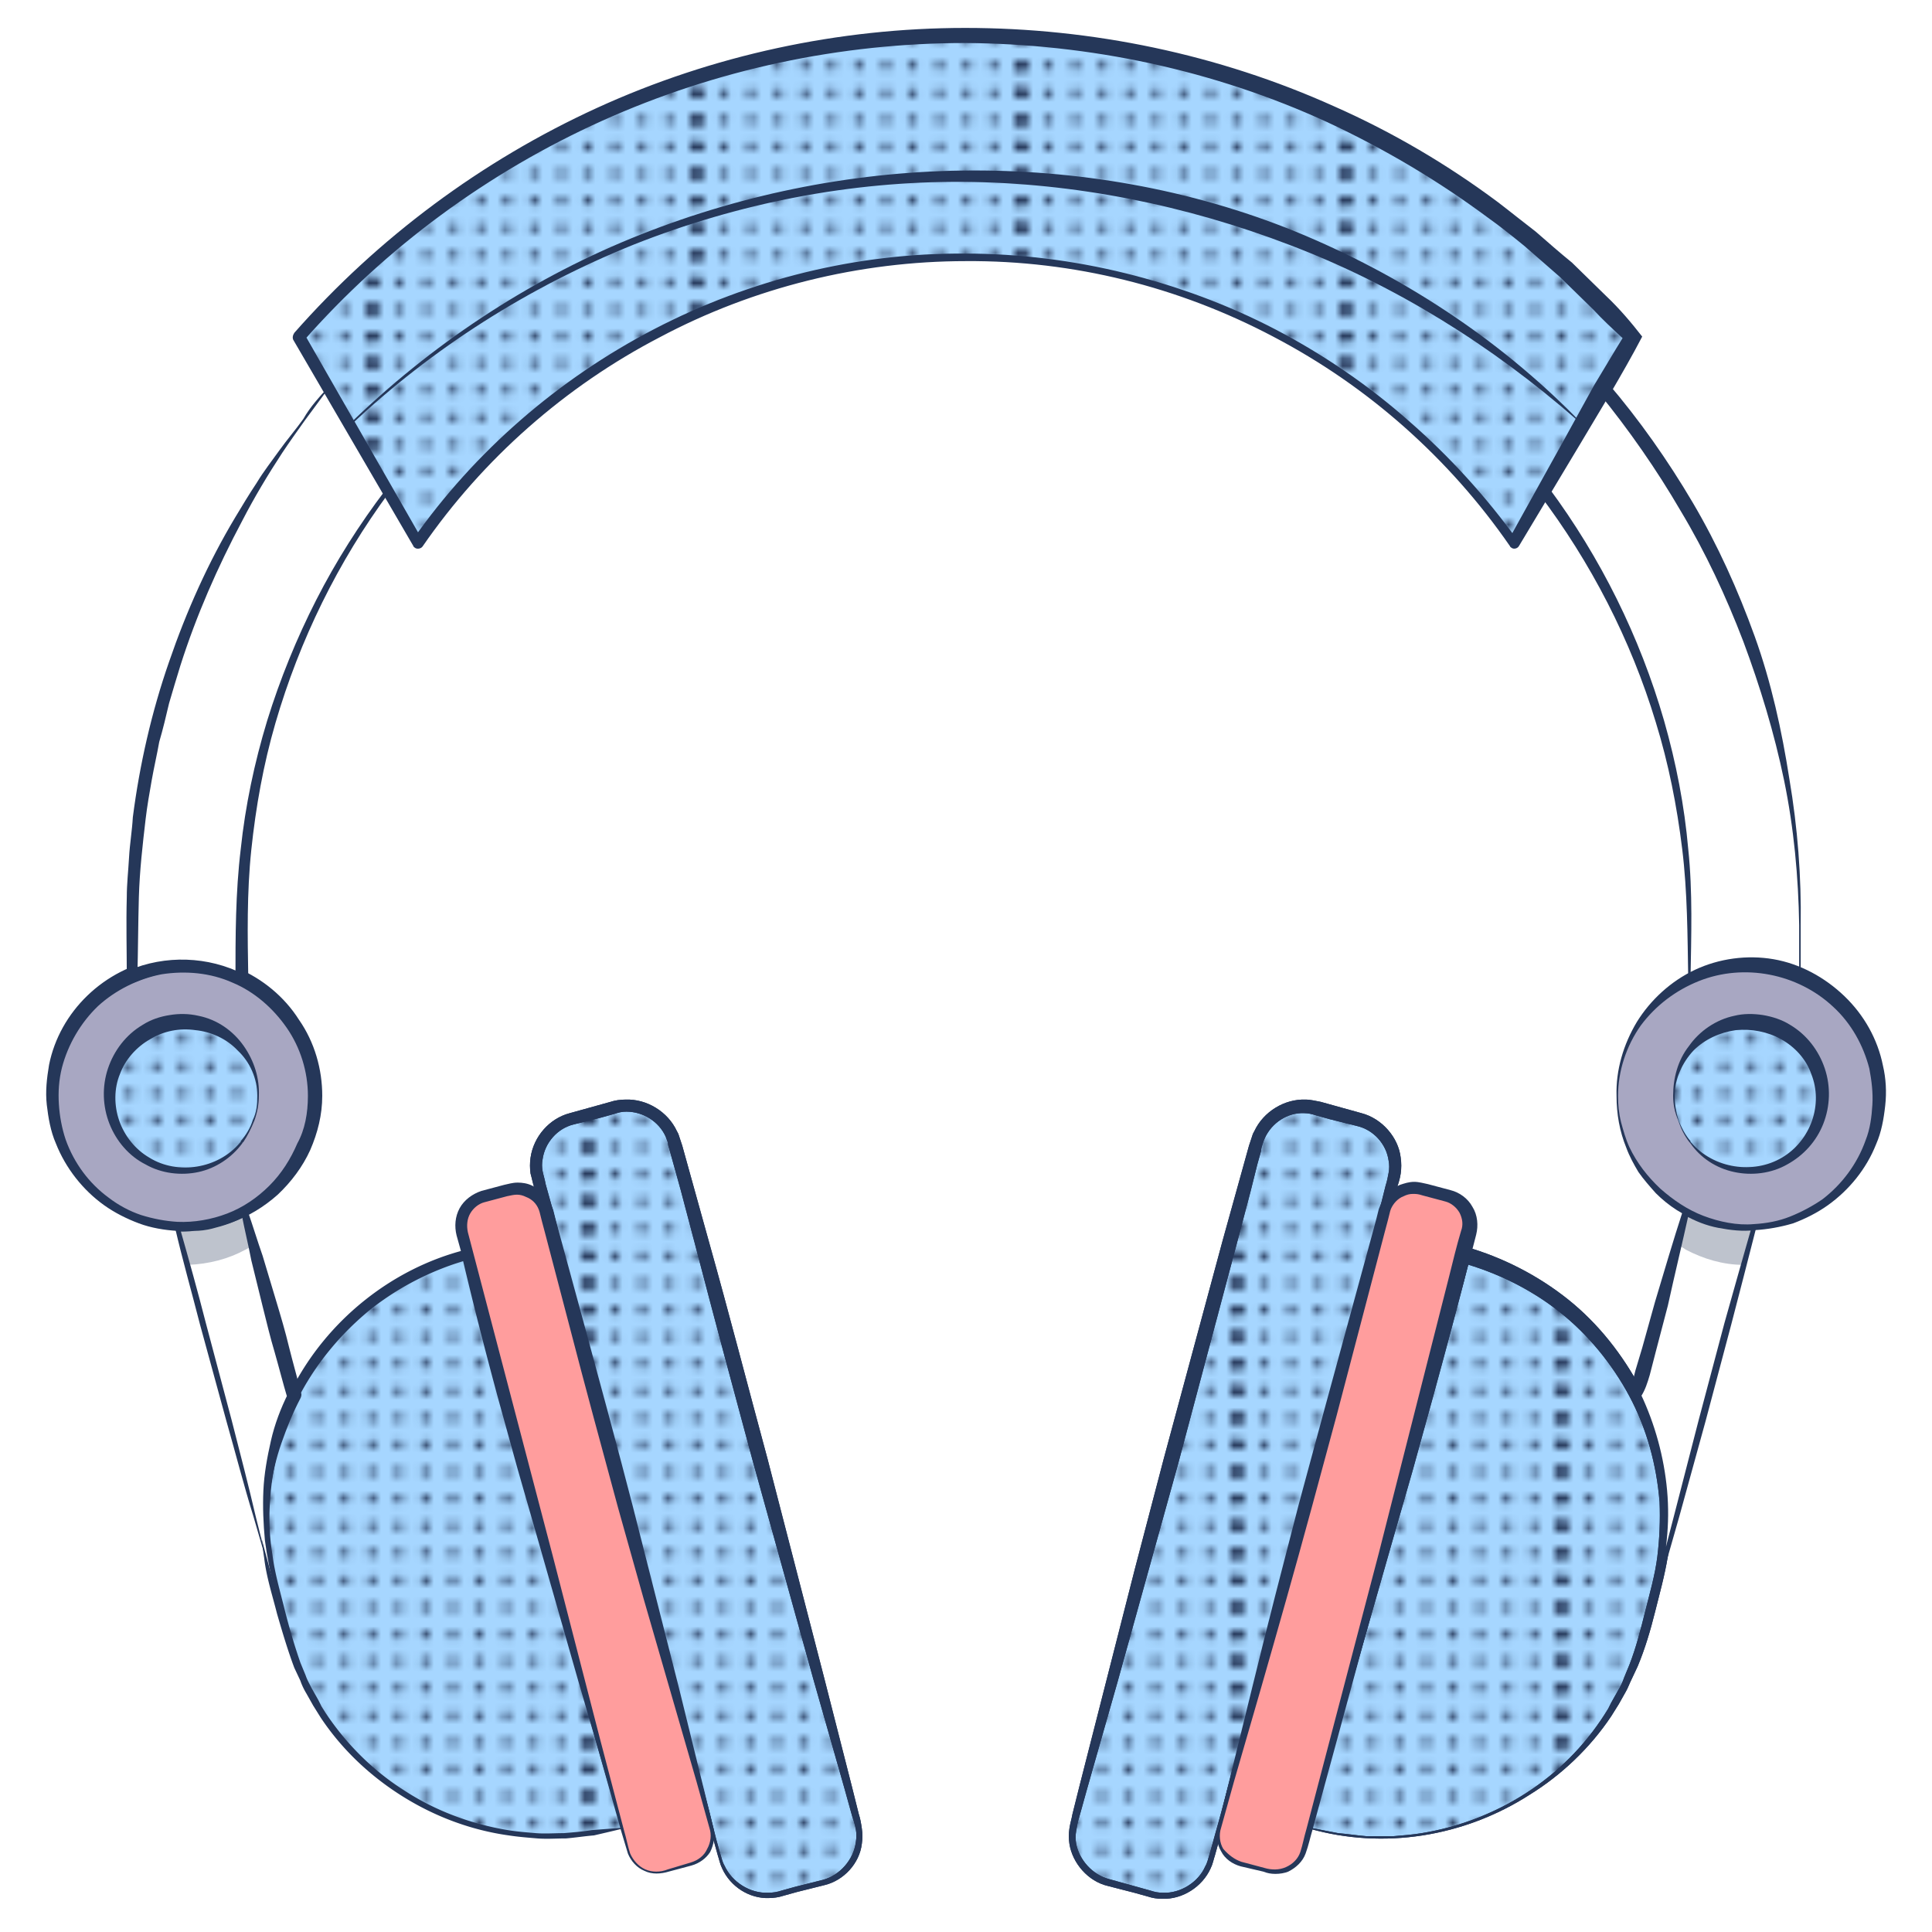 <svg xmlns="http://www.w3.org/2000/svg" xmlns:xlink="http://www.w3.org/1999/xlink" id="Layer_1" x="0" y="0" enable-background="new 0 0 256 256" version="1.1" viewBox="0 0 256 256" xml:space="preserve"><style>.st0{fill:none;}
	.st1{fill:#253759;}
	.st2{clip-path:url(#SVGID_2_);fill:#253759;}
	.st3{clip-path:url(#SVGID_4_);fill:#253759;}
	.st4{fill:#FFFFFF;}
	.st5{fill:#A6D6FF;}
	.st6{fill:url(#New_Pattern_Swatch_1);}
	.st7{fill:#A8A7C2;}
	.st8{fill:#FF9D9D;}
	.st9{fill:url(#SVGID_7_);}
	.st10{fill:url(#SVGID_8_);}
	.st11{fill:url(#SVGID_9_);}
	.st12{opacity:0.3;fill:#253759;}</style><pattern id="New_Pattern_Swatch_1" width="42.9" height="43" x="-2760" y="-828" overflow="visible" patternUnits="userSpaceOnUse" viewBox="43 -43 42.9 43"><path d="M43-43H85.9V0H43z" class="st0"/><circle cx="85.9" cy="-41.2" r=".6" class="st1"/><circle cx="85.9" cy="-37.6" r=".6" class="st1"/><circle cx="85.9" cy="-34" r=".6" class="st1"/><circle cx="85.9" cy="-30.4" r=".6" class="st1"/><circle cx="85.9" cy="-26.9" r=".6" class="st1"/><circle cx="85.9" cy="-23.3" r=".6" class="st1"/><circle cx="85.9" cy="-19.7" r=".6" class="st1"/><circle cx="85.9" cy="-16.1" r=".6" class="st1"/><circle cx="85.9" cy="-12.6" r=".6" class="st1"/><circle cx="85.9" cy="-9" r=".6" class="st1"/><circle cx="85.9" cy="-5.4" r=".6" class="st1"/><circle cx="85.9" cy="-1.8" r=".6" class="st1"/><circle cx="85.8" cy="-41.2" r=".6" class="st1"/><circle cx="85.8" cy="-37.6" r=".6" class="st1"/><circle cx="85.8" cy="-34" r=".6" class="st1"/><circle cx="85.8" cy="-30.4" r=".6" class="st1"/><circle cx="85.8" cy="-26.9" r=".6" class="st1"/><circle cx="85.8" cy="-23.3" r=".6" class="st1"/><circle cx="85.8" cy="-19.7" r=".6" class="st1"/><circle cx="85.8" cy="-16.1" r=".6" class="st1"/><circle cx="85.8" cy="-12.6" r=".6" class="st1"/><circle cx="85.8" cy="-9" r=".6" class="st1"/><circle cx="85.8" cy="-5.4" r=".6" class="st1"/><circle cx="85.8" cy="-1.8" r=".6" class="st1"/><g><defs><path id="SVGID_1_" d="M85.8-43H128.8V0H85.8z"/></defs><clipPath id="SVGID_2_"><use overflow="visible" xlink:href="#SVGID_1_"/></clipPath><circle cx="85.8" cy="-41.2" r=".6" class="st2"/><circle cx="85.8" cy="-37.6" r=".6" class="st2"/><circle cx="85.8" cy="-34" r=".6" class="st2"/><circle cx="85.8" cy="-30.4" r=".6" class="st2"/><circle cx="85.8" cy="-26.9" r=".6" class="st2"/><circle cx="85.8" cy="-23.3" r=".6" class="st2"/><circle cx="85.8" cy="-19.7" r=".6" class="st2"/><circle cx="85.8" cy="-16.1" r=".6" class="st2"/><circle cx="85.8" cy="-12.6" r=".6" class="st2"/><circle cx="85.8" cy="-9" r=".6" class="st2"/><circle cx="85.8" cy="-5.4" r=".6" class="st2"/><circle cx="85.8" cy="-1.8" r=".6" class="st2"/><circle cx="85.7" cy="-41.2" r=".6" class="st2"/><circle cx="85.7" cy="-37.6" r=".6" class="st2"/><circle cx="85.7" cy="-34" r=".6" class="st2"/><circle cx="85.7" cy="-30.4" r=".6" class="st2"/><circle cx="85.7" cy="-26.9" r=".6" class="st2"/><circle cx="85.7" cy="-23.3" r=".6" class="st2"/><circle cx="85.7" cy="-19.7" r=".6" class="st2"/><circle cx="85.7" cy="-16.1" r=".6" class="st2"/><circle cx="85.7" cy="-12.6" r=".6" class="st2"/><circle cx="85.7" cy="-9" r=".6" class="st2"/><circle cx="85.7" cy="-5.4" r=".6" class="st2"/><circle cx="85.7" cy="-1.8" r=".6" class="st2"/></g><g><circle cx="85.9" cy="-41.2" r=".6" class="st1"/><circle cx="85.9" cy="-37.6" r=".6" class="st1"/><circle cx="85.9" cy="-34" r=".6" class="st1"/><circle cx="85.9" cy="-30.4" r=".6" class="st1"/><circle cx="85.9" cy="-26.9" r=".6" class="st1"/><circle cx="85.9" cy="-23.3" r=".6" class="st1"/><circle cx="85.9" cy="-19.7" r=".6" class="st1"/><circle cx="85.9" cy="-16.1" r=".6" class="st1"/><circle cx="85.9" cy="-12.6" r=".6" class="st1"/><circle cx="85.9" cy="-9" r=".6" class="st1"/><circle cx="85.9" cy="-5.4" r=".6" class="st1"/><circle cx="85.9" cy="-1.8" r=".6" class="st1"/><circle cx="43" cy="-41.2" r=".6" class="st1"/><circle cx="46.5" cy="-41.2" r=".6" class="st1"/><circle cx="50.1" cy="-41.2" r=".6" class="st1"/><circle cx="53.7" cy="-41.2" r=".6" class="st1"/><circle cx="43" cy="-37.6" r=".6" class="st1"/><circle cx="46.5" cy="-37.6" r=".6" class="st1"/><circle cx="50.1" cy="-37.6" r=".6" class="st1"/><circle cx="53.7" cy="-37.6" r=".6" class="st1"/><circle cx="43" cy="-34" r=".6" class="st1"/><circle cx="46.5" cy="-34" r=".6" class="st1"/><circle cx="50.1" cy="-34" r=".6" class="st1"/><circle cx="53.7" cy="-34" r=".6" class="st1"/><circle cx="43" cy="-30.4" r=".6" class="st1"/><circle cx="46.5" cy="-30.4" r=".6" class="st1"/><circle cx="50.1" cy="-30.4" r=".6" class="st1"/><circle cx="53.7" cy="-30.4" r=".6" class="st1"/><circle cx="43" cy="-26.9" r=".6" class="st1"/><circle cx="46.5" cy="-26.9" r=".6" class="st1"/><circle cx="50.1" cy="-26.9" r=".6" class="st1"/><circle cx="53.7" cy="-26.9" r=".6" class="st1"/><circle cx="43" cy="-23.3" r=".6" class="st1"/><circle cx="46.5" cy="-23.3" r=".6" class="st1"/><circle cx="50.1" cy="-23.3" r=".6" class="st1"/><circle cx="53.7" cy="-23.3" r=".6" class="st1"/><circle cx="57.3" cy="-41.2" r=".6" class="st1"/><circle cx="60.8" cy="-41.2" r=".6" class="st1"/><circle cx="64.4" cy="-41.2" r=".6" class="st1"/><circle cx="68" cy="-41.2" r=".6" class="st1"/><circle cx="71.5" cy="-41.2" r=".6" class="st1"/><circle cx="57.3" cy="-37.6" r=".6" class="st1"/><circle cx="60.8" cy="-37.6" r=".6" class="st1"/><circle cx="64.4" cy="-37.6" r=".6" class="st1"/><circle cx="68" cy="-37.6" r=".6" class="st1"/><circle cx="71.5" cy="-37.6" r=".6" class="st1"/><circle cx="57.3" cy="-34" r=".6" class="st1"/><circle cx="60.8" cy="-34" r=".6" class="st1"/><circle cx="64.4" cy="-34" r=".6" class="st1"/><circle cx="68" cy="-34" r=".6" class="st1"/><circle cx="71.5" cy="-34" r=".6" class="st1"/><circle cx="57.3" cy="-30.4" r=".6" class="st1"/><circle cx="60.8" cy="-30.4" r=".6" class="st1"/><circle cx="64.4" cy="-30.4" r=".6" class="st1"/><circle cx="68" cy="-30.4" r=".6" class="st1"/><circle cx="71.5" cy="-30.4" r=".6" class="st1"/><circle cx="57.3" cy="-26.9" r=".6" class="st1"/><circle cx="60.8" cy="-26.9" r=".6" class="st1"/><circle cx="64.4" cy="-26.9" r=".6" class="st1"/><circle cx="68" cy="-26.9" r=".6" class="st1"/><circle cx="71.5" cy="-26.9" r=".6" class="st1"/><circle cx="57.3" cy="-23.3" r=".6" class="st1"/><circle cx="60.8" cy="-23.3" r=".6" class="st1"/><circle cx="64.4" cy="-23.3" r=".6" class="st1"/><circle cx="68" cy="-23.3" r=".6" class="st1"/><circle cx="71.5" cy="-23.3" r=".6" class="st1"/><circle cx="75.1" cy="-41.2" r=".6" class="st1"/><circle cx="78.7" cy="-41.2" r=".6" class="st1"/><circle cx="82.3" cy="-41.2" r=".6" class="st1"/><circle cx="85.8" cy="-41.2" r=".6" class="st1"/><circle cx="75.1" cy="-37.6" r=".6" class="st1"/><circle cx="78.7" cy="-37.6" r=".6" class="st1"/><circle cx="82.3" cy="-37.6" r=".6" class="st1"/><circle cx="85.8" cy="-37.6" r=".6" class="st1"/><circle cx="75.1" cy="-34" r=".6" class="st1"/><circle cx="78.7" cy="-34" r=".6" class="st1"/><circle cx="82.3" cy="-34" r=".6" class="st1"/><circle cx="85.8" cy="-34" r=".6" class="st1"/><circle cx="75.1" cy="-30.4" r=".6" class="st1"/><circle cx="78.7" cy="-30.4" r=".6" class="st1"/><circle cx="82.3" cy="-30.4" r=".6" class="st1"/><circle cx="85.8" cy="-30.4" r=".6" class="st1"/><circle cx="75.1" cy="-26.9" r=".6" class="st1"/><circle cx="78.7" cy="-26.9" r=".6" class="st1"/><circle cx="82.3" cy="-26.9" r=".6" class="st1"/><circle cx="85.8" cy="-26.9" r=".6" class="st1"/><circle cx="75.1" cy="-23.3" r=".6" class="st1"/><circle cx="78.7" cy="-23.3" r=".6" class="st1"/><circle cx="82.3" cy="-23.3" r=".6" class="st1"/><circle cx="85.8" cy="-23.3" r=".6" class="st1"/><circle cx="43" cy="-19.7" r=".6" class="st1"/><circle cx="46.5" cy="-19.7" r=".6" class="st1"/><circle cx="50.1" cy="-19.7" r=".6" class="st1"/><circle cx="53.7" cy="-19.7" r=".6" class="st1"/><circle cx="43" cy="-16.1" r=".6" class="st1"/><circle cx="46.5" cy="-16.1" r=".6" class="st1"/><circle cx="50.1" cy="-16.1" r=".6" class="st1"/><circle cx="53.7" cy="-16.1" r=".6" class="st1"/><circle cx="43" cy="-12.6" r=".6" class="st1"/><circle cx="46.5" cy="-12.6" r=".6" class="st1"/><circle cx="50.1" cy="-12.6" r=".6" class="st1"/><circle cx="53.7" cy="-12.6" r=".6" class="st1"/><circle cx="43" cy="-9" r=".6" class="st1"/><circle cx="46.5" cy="-9" r=".6" class="st1"/><circle cx="50.1" cy="-9" r=".6" class="st1"/><circle cx="53.7" cy="-9" r=".6" class="st1"/><circle cx="43" cy="-5.4" r=".6" class="st1"/><circle cx="46.5" cy="-5.4" r=".6" class="st1"/><circle cx="50.1" cy="-5.4" r=".6" class="st1"/><circle cx="53.7" cy="-5.4" r=".6" class="st1"/><circle cx="43" cy="-1.8" r=".6" class="st1"/><circle cx="46.5" cy="-1.8" r=".6" class="st1"/><circle cx="50.1" cy="-1.8" r=".6" class="st1"/><circle cx="53.7" cy="-1.8" r=".6" class="st1"/><circle cx="57.3" cy="-19.7" r=".6" class="st1"/><circle cx="60.8" cy="-19.7" r=".6" class="st1"/><circle cx="64.4" cy="-19.7" r=".6" class="st1"/><circle cx="68" cy="-19.7" r=".6" class="st1"/><circle cx="71.5" cy="-19.7" r=".6" class="st1"/><circle cx="57.3" cy="-16.1" r=".6" class="st1"/><circle cx="60.8" cy="-16.1" r=".6" class="st1"/><circle cx="64.4" cy="-16.1" r=".6" class="st1"/><circle cx="68" cy="-16.1" r=".6" class="st1"/><circle cx="71.5" cy="-16.1" r=".6" class="st1"/><circle cx="57.3" cy="-12.6" r=".6" class="st1"/><circle cx="60.8" cy="-12.6" r=".6" class="st1"/><circle cx="64.4" cy="-12.6" r=".6" class="st1"/><circle cx="68" cy="-12.6" r=".6" class="st1"/><circle cx="71.5" cy="-12.6" r=".6" class="st1"/><circle cx="57.3" cy="-9" r=".6" class="st1"/><circle cx="60.8" cy="-9" r=".6" class="st1"/><circle cx="64.4" cy="-9" r=".6" class="st1"/><circle cx="68" cy="-9" r=".6" class="st1"/><circle cx="71.5" cy="-9" r=".6" class="st1"/><circle cx="57.3" cy="-5.4" r=".6" class="st1"/><circle cx="60.8" cy="-5.4" r=".6" class="st1"/><circle cx="64.4" cy="-5.4" r=".6" class="st1"/><circle cx="68" cy="-5.4" r=".6" class="st1"/><circle cx="71.5" cy="-5.4" r=".6" class="st1"/><circle cx="57.3" cy="-1.8" r=".6" class="st1"/><circle cx="60.8" cy="-1.8" r=".6" class="st1"/><circle cx="64.4" cy="-1.8" r=".6" class="st1"/><circle cx="68" cy="-1.8" r=".6" class="st1"/><circle cx="71.5" cy="-1.8" r=".6" class="st1"/><circle cx="75.1" cy="-19.7" r=".6" class="st1"/><circle cx="78.7" cy="-19.7" r=".6" class="st1"/><circle cx="82.3" cy="-19.7" r=".6" class="st1"/><circle cx="85.8" cy="-19.7" r=".6" class="st1"/><circle cx="75.1" cy="-16.1" r=".6" class="st1"/><circle cx="78.7" cy="-16.1" r=".6" class="st1"/><circle cx="82.3" cy="-16.1" r=".6" class="st1"/><circle cx="85.8" cy="-16.1" r=".6" class="st1"/><circle cx="75.1" cy="-12.6" r=".6" class="st1"/><circle cx="78.7" cy="-12.6" r=".6" class="st1"/><circle cx="82.3" cy="-12.6" r=".6" class="st1"/><circle cx="85.8" cy="-12.6" r=".6" class="st1"/><circle cx="75.1" cy="-9" r=".6" class="st1"/><circle cx="78.7" cy="-9" r=".6" class="st1"/><circle cx="82.3" cy="-9" r=".6" class="st1"/><circle cx="85.8" cy="-9" r=".6" class="st1"/><circle cx="75.1" cy="-5.4" r=".6" class="st1"/><circle cx="78.7" cy="-5.4" r=".6" class="st1"/><circle cx="82.3" cy="-5.4" r=".6" class="st1"/><circle cx="85.8" cy="-5.4" r=".6" class="st1"/><circle cx="75.1" cy="-1.8" r=".6" class="st1"/><circle cx="78.7" cy="-1.8" r=".6" class="st1"/><circle cx="82.3" cy="-1.8" r=".6" class="st1"/><circle cx="85.8" cy="-1.8" r=".6" class="st1"/><circle cx="42.9" cy="-41.2" r=".6" class="st1"/><circle cx="42.9" cy="-37.6" r=".6" class="st1"/><circle cx="42.9" cy="-34" r=".6" class="st1"/><circle cx="42.9" cy="-30.4" r=".6" class="st1"/><circle cx="42.9" cy="-26.9" r=".6" class="st1"/><circle cx="42.9" cy="-23.3" r=".6" class="st1"/><circle cx="42.9" cy="-19.7" r=".6" class="st1"/><circle cx="42.9" cy="-16.1" r=".6" class="st1"/><circle cx="42.9" cy="-12.6" r=".6" class="st1"/><circle cx="42.9" cy="-9" r=".6" class="st1"/><circle cx="42.9" cy="-5.4" r=".6" class="st1"/><circle cx="42.9" cy="-1.8" r=".6" class="st1"/><g><defs><path id="SVGID_3_" d="M42.9-43H85.9V0H42.9z"/></defs><clipPath id="SVGID_4_"><use overflow="visible" xlink:href="#SVGID_3_"/></clipPath><circle cx="42.9" cy="-41.2" r=".6" class="st3"/><circle cx="42.9" cy="-37.6" r=".6" class="st3"/><circle cx="42.9" cy="-34" r=".6" class="st3"/><circle cx="42.9" cy="-30.4" r=".6" class="st3"/><circle cx="42.9" cy="-26.9" r=".6" class="st3"/><circle cx="42.9" cy="-23.3" r=".6" class="st3"/><circle cx="42.9" cy="-19.7" r=".6" class="st3"/><circle cx="42.9" cy="-16.1" r=".6" class="st3"/><circle cx="42.9" cy="-12.6" r=".6" class="st3"/><circle cx="42.9" cy="-9" r=".6" class="st3"/><circle cx="42.9" cy="-5.4" r=".6" class="st3"/><circle cx="42.9" cy="-1.8" r=".6" class="st3"/><circle cx="42.8" cy="-41.2" r=".6" class="st3"/><circle cx="42.8" cy="-37.6" r=".6" class="st3"/><circle cx="42.8" cy="-34" r=".6" class="st3"/><circle cx="42.8" cy="-30.4" r=".6" class="st3"/><circle cx="42.8" cy="-26.9" r=".6" class="st3"/><circle cx="42.8" cy="-23.3" r=".6" class="st3"/><circle cx="42.8" cy="-19.7" r=".6" class="st3"/><circle cx="42.8" cy="-16.1" r=".6" class="st3"/><circle cx="42.8" cy="-12.6" r=".6" class="st3"/><circle cx="42.8" cy="-9" r=".6" class="st3"/><circle cx="42.8" cy="-5.4" r=".6" class="st3"/><circle cx="42.8" cy="-1.8" r=".6" class="st3"/></g></g><g><circle cx="43" cy="-41.2" r=".6" class="st1"/><circle cx="43" cy="-37.6" r=".6" class="st1"/><circle cx="43" cy="-34" r=".6" class="st1"/><circle cx="43" cy="-30.4" r=".6" class="st1"/><circle cx="43" cy="-26.9" r=".6" class="st1"/><circle cx="43" cy="-23.3" r=".6" class="st1"/><circle cx="43" cy="-19.7" r=".6" class="st1"/><circle cx="43" cy="-16.1" r=".6" class="st1"/><circle cx="43" cy="-12.6" r=".6" class="st1"/><circle cx="43" cy="-9" r=".6" class="st1"/><circle cx="43" cy="-5.4" r=".6" class="st1"/><circle cx="43" cy="-1.8" r=".6" class="st1"/><circle cx="42.9" cy="-41.2" r=".6" class="st1"/><circle cx="42.9" cy="-37.6" r=".6" class="st1"/><circle cx="42.9" cy="-34" r=".6" class="st1"/><circle cx="42.9" cy="-30.4" r=".6" class="st1"/><circle cx="42.9" cy="-26.9" r=".6" class="st1"/><circle cx="42.9" cy="-23.3" r=".6" class="st1"/><circle cx="42.9" cy="-19.7" r=".6" class="st1"/><circle cx="42.9" cy="-16.1" r=".6" class="st1"/><circle cx="42.9" cy="-12.6" r=".6" class="st1"/><circle cx="42.9" cy="-9" r=".6" class="st1"/><circle cx="42.9" cy="-5.4" r=".6" class="st1"/><circle cx="42.9" cy="-1.8" r=".6" class="st1"/><g><defs><path id="SVGID_5_" d="M0-43H43V0H0z"/></defs><clipPath id="SVGID_6_"><use overflow="visible" xlink:href="#SVGID_5_"/></clipPath></g></g></pattern><path d="M238.5 122.6v6.7c-2.1-.9-4.4-1.4-6.9-1.4-2.8 0-5.4.6-7.7 1.8v-7.1c0-21.6-7.2-41.6-19.3-57.6l7.9-13.6c16.2 19.2 26 44.1 26 71.2z" class="st4"/><path d="M238.6 122.6v6.7c0 .1 0 .1-.1.1-2.3-1-4.8-1.5-7.3-1.4-2.5.1-5 .7-7.2 1.9-.1 0-.2 0-.3-.1v-.1c-.1-5.7-.1-11.5-.8-17.2-.7-5.7-1.8-11.3-3.5-16.8-3.3-10.9-8.6-21.2-15.5-30.3-.2-.3-.2-.6-.1-.9l7.8-13.7c.2-.4.8-.6 1.2-.3.1.1.2.1.2.2 4.2 4.9 8 10.3 11.3 15.9 3.3 5.6 6 11.6 8.2 17.7 2.2 6.1 3.6 12.5 4.6 18.9 1.1 6.5 1.6 13 1.5 19.4zm-.2 0c-.1-6.4-.7-12.9-2-19.2-1.3-6.3-3.2-12.5-5.4-18.4-2.3-6-5-11.8-8.3-17.3-3.2-5.5-6.9-10.8-10.9-15.7l1.5-.1-8 13.6-.1-.9c6.9 9.3 12.1 19.8 15.3 30.9 1.6 5.6 2.7 11.3 3.2 17 .6 5.7.4 11.5.3 17.3l-.3-.2c2.3-1.1 4.8-1.7 7.4-1.8 2.5 0 5.1.4 7.4 1.5l-.1.1v-6.8z" class="st1"/><path d="M82.4 242.2c-19.3 5.2-39.1-6.3-44.3-25.6l-.8-3-.8-3.2c-2.4-8.9-1.2-18 2.6-25.6C43.6 176 51.7 169 62 166.3l20.4 75.9z" class="st5"/><path d="M82.4 242.2c-19.3 5.2-39.1-6.3-44.3-25.6l-.8-3-.8-3.2c-2.4-8.9-1.2-18 2.6-25.6C43.6 176 51.7 169 62 166.3l20.4 75.9z" class="st6"/><path d="M82.5 242.3c-1.2.3-2.5.6-3.8.9-1.2.1-2.5.3-3.7.4-1.3 0-2.5.1-3.8 0-1.2-.1-2.5-.2-3.8-.4-5-.7-9.8-2.5-14.1-5.2-4.3-2.7-8-6.2-10.8-10.4l-.5-.8-.5-.8-.9-1.6c-.3-.5-.6-1.1-.8-1.7L39 221c-.9-2.4-1.6-4.8-2.3-7.2-.6-2.4-1.4-4.8-1.7-7.4-.4-2.5-.5-5.1-.4-7.6.3-5.1 1.7-10.1 4-14.6 4.6-9.1 13.2-16.1 23.1-18.6.4-.1.8.1.9.5 1.9 6.3 3.7 12.7 5.4 19.1l2.5 9.6 2.4 9.6c1.6 6.4 3.2 12.8 4.8 19.1l4.8 18.8zm-.2-.1L76.7 223l-5.4-18.9-2.7-9.4-2.6-9.4c-1.7-6.3-3.3-12.5-4.8-18.9l.9.5a37.2 37.2 0 0 0-13 6.6c-3.8 3.1-7 6.9-9.3 11.2-2.3 4.3-3.7 9.1-4 14-.2 2.4-.1 4.9.3 7.3.3 2.4 1 4.8 1.6 7.2.6 2.4 1.3 4.8 2.1 7.1l.7 1.7c.2.6.5 1.1.8 1.7l.9 1.6.4.8.5.8c2.7 4.1 6.3 7.7 10.4 10.3 4.1 2.7 8.9 4.5 13.8 5.3 1.2.2 2.5.3 3.7.4 1.2.1 2.5 0 3.7 0 1.2-.1 2.5-.2 3.7-.4l3.9-.3z" class="st1"/><path d="m109.1 249.5-5.7 1.5c-3.4.9-7-1.1-7.9-4.5l-24.2-90.4c-.9-3.4 1.1-7 4.5-7.9l5.7-1.5c3.4-.9 7 1.1 7.9 4.5l24.2 90.4c1 3.4-1.1 6.9-4.5 7.9z" class="st5"/><path d="m109.2 249.8-3.6.9-1.8.5c-.6.2-1.3.3-1.9.3-2.6.1-5.1-1.5-6.2-3.9-.3-.6-.4-1.2-.6-1.8l-.5-1.8-1-3.6-2-7.2-8-28.9-7.9-28.9-3.9-14.4-1-3.6c-.2-.6-.3-1.2-.5-1.9-.1-.7-.1-1.4 0-2.1.4-2.8 2.5-5.2 5.2-5.9l3.6-1 1.8-.5c.6-.2 1.3-.3 2-.3 2.8-.1 5.6 1.6 6.8 4.2.2.3.3.7.4 1l.3.9.5 1.8 1 3.6 2 7.2c2.7 9.6 5.2 19.3 7.8 28.9l7.5 29 3.7 14.5.9 3.6c.2.6.3 1.2.4 1.9.1.7.1 1.3 0 2-.3 2.6-2.4 4.9-5 5.5zm-.2-.7c2.3-.6 4.1-2.7 4.4-5 .1-.6.1-1.2 0-1.7-.1-.6-.3-1.2-.5-1.8l-1-3.6-4.1-14.4-8-28.8c-2.6-9.6-5.2-19.3-7.7-28.9l-1.9-7.2-1-3.6-.5-1.8c-.1-.3-.2-.6-.2-.9-.1-.3-.2-.5-.3-.8-.9-2-3-3.3-5.2-3.3-.6 0-1 .1-1.6.3l-1.8.5-3.6.9c-2.1.5-3.8 2.4-4.1 4.6-.1.5-.1 1.1 0 1.6s.3 1.1.4 1.7l1 3.6L77 175l7.6 28.9 7.5 29 1.9 7.2.9 3.6.5 1.8c.2.6.3 1.2.6 1.7 1 2.2 3.4 3.7 5.8 3.6.6 0 1.2-.1 1.8-.3l1.8-.5 3.6-.9z" class="st1"/><path d="m109.1 249.5-5.7 1.5c-3.4.9-7-1.1-7.9-4.5l-24.2-90.4c-.9-3.4 1.1-7 4.5-7.9l5.7-1.5c3.4-.9 7 1.1 7.9 4.5l24.2 90.4c1 3.4-1.1 6.9-4.5 7.9z" class="st6"/><path d="m109.2 249.8-3.6.9-1.8.5c-.6.2-1.3.3-1.9.3-2.6.1-5.1-1.5-6.2-3.9-.3-.6-.4-1.2-.6-1.8l-.5-1.8-1-3.6-2-7.2-8-28.9-7.9-28.9-3.9-14.4-1-3.6c-.2-.6-.3-1.2-.5-1.9-.1-.7-.1-1.4 0-2.1.4-2.8 2.5-5.2 5.2-5.9l3.6-1 1.8-.5c.6-.2 1.3-.3 2-.3 2.8-.1 5.6 1.6 6.8 4.2.2.3.3.7.4 1l.3.9.5 1.8 1 3.6 2 7.2c2.7 9.6 5.2 19.3 7.8 28.9l7.5 29 3.7 14.5.9 3.6c.2.6.3 1.2.4 1.9.1.7.1 1.3 0 2-.3 2.6-2.4 4.9-5 5.5zm-.2-.7c2.3-.6 4.1-2.7 4.4-5 .1-.6.1-1.2 0-1.7-.1-.6-.3-1.2-.5-1.8l-1-3.6-4.1-14.4-8-28.8c-2.6-9.6-5.2-19.3-7.7-28.9l-1.9-7.2-1-3.6-.5-1.8c-.1-.3-.2-.6-.2-.9-.1-.3-.2-.5-.3-.8-.9-2-3-3.3-5.2-3.3-.6 0-1 .1-1.6.3l-1.8.5-3.6.9c-2.1.5-3.8 2.4-4.1 4.6-.1.5-.1 1.1 0 1.6s.3 1.1.4 1.7l1 3.6L77 175l7.6 28.9 7.5 29 1.9 7.2.9 3.6.5 1.8c.2.6.3 1.2.6 1.7 1 2.2 3.4 3.7 5.8 3.6.6 0 1.2-.1 1.8-.3l1.8-.5 3.6-.9z" class="st1"/><path d="m36.5 210.5.8 3.2-13.7-51.1h.8c3 0 5.8-.7 8.2-2.1l6.5 24.3c-3.9 7.8-5 16.8-2.6 25.7z" class="st4"/><path d="m36.6 210.5.8 3.2s0 .1-.1.1c0 0-.1 0-.1-.1-1.1-4.3-2.4-8.5-3.6-12.7-1.3-4.2-2.4-8.5-3.6-12.7l-3.5-12.8c-1.1-4.3-2.3-8.5-3.3-12.8-.1-.2.1-.5.3-.6h.1c.7.1 1.5.1 2.2 0 .8-.1 1.5-.2 2.2-.4 1.5-.3 2.9-.9 4.2-1.6.2-.1.5 0 .6.2v.1c.7 2 1.3 4 2 6l1.8 6c.6 2 1.2 4 1.7 6.1.5 2 1.1 4.1 1.6 6.1.1.2 0 .5-.1.7-1 1.9-1.8 3.9-2.5 5.9-.7 2-1.2 4.1-1.5 6.3-.3 2.1-.4 4.3-.3 6.5.2 2.2.5 4.4 1.1 6.5zm-.2.1c-.6-2.1-1-4.3-1.3-6.5-.2-2.2-.3-4.4-.2-6.6.1-2.2.5-4.4 1-6.6.5-2.2 1.3-4.3 2.3-6.3l-.1.7c-.6-2-1.1-4-1.7-6.1-.6-2-1.1-4.1-1.6-6.1s-1-4.1-1.5-6.1c-.4-2.1-.9-4.1-1.3-6.2l.6.3c-1.4.8-2.9 1.3-4.5 1.7-.8.2-1.6.3-2.4.3-.8.1-1.6.1-2.4.1l.5-.6c1.2 4.2 2.4 8.5 3.5 12.8l3.4 12.8c1.1 4.3 2.2 8.5 3.2 12.8 1.1 4.3 2.1 8.6 3.2 12.8h-.2l-.5-3.2z" class="st1"/><path d="M41.7 145.2c0 6.6-3.7 12.4-9.2 15.3-2.4 1.3-5.3 2.1-8.2 2.1h-.8c-9.2-.4-16.6-8-16.6-17.4 0-7.1 4.3-13.3 10.5-15.9 2.1-.9 4.4-1.4 6.9-1.4 2.8 0 5.4.6 7.7 1.8 5.8 2.8 9.7 8.7 9.7 15.5z" class="st7"/><path d="M42.7 145.2c0 2.5-.6 4.9-1.6 7.2-1 2.2-2.5 4.2-4.3 5.9-1.8 1.6-3.9 2.9-6.2 3.7-2.3.8-4.7 1.2-7.1 1.1-1.7-.1-3.5-.4-5.1-1-1.6-.6-3.2-1.4-4.6-2.4-2.8-2-5.1-4.9-6.4-8.2-.7-1.6-1-3.4-1.2-5.1-.2-1.8 0-3.5.3-5.3.7-3.5 2.5-6.7 5.1-9.2 2.6-2.5 5.9-4.2 9.4-4.8 3.5-.7 7.2-.3 10.5 1.2 3.3 1.4 6.2 3.8 8.1 6.8 2.1 3 3.1 6.6 3.1 10.1zm-1.9 0c0-3.2-1-6.4-2.8-9-1.8-2.6-4.3-4.8-7.2-6-2.9-1.3-6.2-1.6-9.4-1.1-3.1.6-6.1 2.1-8.4 4.2-2.3 2.2-4 5.1-4.8 8.2-.4 1.6-.5 3.2-.4 4.8.1 1.6.4 3.2.9 4.7 1.1 3.1 3.1 5.8 5.7 7.7 1.3 1 2.8 1.8 4.3 2.3 1.6.5 3.2.8 4.8.9 2.2.1 4.5-.3 6.6-1.1 2.1-.8 4-2.1 5.6-3.7 1.6-1.6 2.8-3.5 3.7-5.6 1-1.8 1.4-4 1.4-6.3z" class="st1"/><path d="M173.6 242.2c19.3 5.2 39.1-6.3 44.3-25.6l.8-3 .8-3.2c2.4-8.9 1.2-18-2.6-25.6-4.5-8.9-12.6-15.9-22.9-18.7l-20.4 76.1z" class="st5"/><path d="m173.7 242.2 3.6.7c1.2.1 2.5.3 3.7.4h3.7c1.2-.1 2.5-.2 3.7-.4 4.9-.8 9.6-2.6 13.8-5.3 4.2-2.7 7.7-6.2 10.4-10.4l.5-.8.4-.8.9-1.6c.3-.5.6-1.1.8-1.7l.7-1.7c.9-2.3 1.5-4.7 2.1-7.1.6-2.4 1.3-4.8 1.6-7.2.3-2.4.4-4.9.3-7.3-.4-4.9-1.7-9.7-4-14-2.3-4.3-5.5-8.2-9.3-11.2-3.8-3-8.3-5.2-13-6.5l1.2-.7c-1.6 6.3-3.3 12.6-5 18.8l-2.6 9.4-2.7 9.4-5.4 18.9-5.4 19.1zm-.2.1 4.6-18.9c1.5-6.3 3.2-12.7 4.8-19.1l2.4-9.6 2.5-9.6c1.7-6.4 3.4-12.8 5.2-19.2.1-.5.7-.8 1.2-.7 4.9 1.4 9.6 3.8 13.6 7s7.2 7.3 9.6 11.8c2.4 4.5 3.7 9.6 4 14.6.1 2.5 0 5.1-.4 7.6s-1.1 5-1.7 7.4c-.6 2.4-1.3 4.8-2.3 7.2l-.8 1.7c-.3.6-.5 1.2-.8 1.7l-.9 1.6-.5.8-.5.8c-2.8 4.2-6.6 7.8-10.8 10.4-8.7 5.6-19.4 7.3-29.2 4.5z" class="st1"/><path d="m146.9 249.5 5.7 1.5c3.4.9 7-1.1 7.9-4.5l24.2-90.4c.9-3.4-1.1-7-4.5-7.9l-5.7-1.5c-3.4-.9-7 1.1-7.9 4.5l-24.2 90.4c-1 3.4 1.1 6.9 4.5 7.9z" class="st5"/><path d="m147 249 3.6 1 1.8.5c.6.2 1.1.3 1.7.3 2.3.1 4.7-1.4 5.6-3.5.3-.5.4-1.1.6-1.7l.5-1.8 1-3.6 1.9-7.2 7.6-28.9 7.6-28.9 3.8-14.5.9-3.6c.2-.6.3-1.2.4-1.7.1-.5.1-1.1 0-1.6-.3-2.2-2-4.1-4.2-4.6l-3.6-.9-1.8-.5c-.6-.2-1.1-.3-1.6-.3-2.2-.1-4.3 1.3-5.2 3.3-.1.2-.2.5-.3.8-.1.3-.2.6-.2.9l-.5 1.8-.9 3.6-1.9 7.2-7.7 28.9-4 14.4-4 14.4-4.1 14.4-1 3.6c-.2.6-.3 1.2-.4 1.8-.1.6-.1 1.1 0 1.7.4 2.1 2.1 4.1 4.4 4.7zm-.2.9c-2.6-.6-4.7-3-5.1-5.6-.1-.7-.1-1.3 0-2s.3-1.3.4-1.9l.9-3.6 3.7-14.5 3.7-14.5 3.8-14.5 7.8-28.9 2-7.2 1-3.6.5-1.8.3-.9c.1-.3.2-.7.4-1 1.2-2.6 4-4.3 6.8-4.2.7 0 1.4.2 2 .3l1.8.5 3.6 1c2.7.7 4.9 3.2 5.2 5.9.1.7.1 1.4 0 2.1-.1.7-.3 1.3-.5 1.9l-1 3.6-4 14.4-7.9 28.9-7.8 28.9-1.9 7.2-1 3.6-.5 1.8c-.2.6-.3 1.2-.6 1.8-1.1 2.4-3.7 4.1-6.4 4-.7 0-1.3-.1-1.9-.3l-1.8-.5-3.5-.9z" class="st1"/><path d="M173.6 242.2c19.3 5.2 39.1-6.3 44.3-25.6l.8-3 .8-3.2c2.4-8.9 1.2-18-2.6-25.6-4.5-8.9-12.6-15.9-22.9-18.7l-20.4 76.1z" class="st6"/><path d="m173.7 242.2 3.6.7c1.2.1 2.5.3 3.7.4h3.7c1.2-.1 2.5-.2 3.7-.4 4.9-.8 9.6-2.6 13.8-5.3 4.2-2.7 7.7-6.2 10.4-10.4l.5-.8.4-.8.9-1.6c.3-.5.6-1.1.8-1.7l.7-1.7c.9-2.3 1.5-4.7 2.1-7.1.6-2.4 1.3-4.8 1.6-7.2.3-2.4.4-4.9.3-7.3-.4-4.9-1.7-9.7-4-14-2.3-4.3-5.5-8.2-9.3-11.2-3.8-3-8.3-5.2-13-6.5l1.2-.7c-1.6 6.3-3.3 12.6-5 18.8l-2.6 9.4-2.7 9.4-5.4 18.9-5.4 19.1zm-.2.1 4.6-18.9c1.5-6.3 3.2-12.7 4.8-19.1l2.4-9.6 2.5-9.6c1.7-6.4 3.4-12.8 5.2-19.2.1-.5.7-.8 1.2-.7 4.9 1.4 9.6 3.8 13.6 7s7.2 7.3 9.6 11.8c2.4 4.5 3.7 9.6 4 14.6.1 2.5 0 5.1-.4 7.6s-1.1 5-1.7 7.4c-.6 2.4-1.3 4.8-2.3 7.2l-.8 1.7c-.3.6-.5 1.2-.8 1.7l-.9 1.6-.5.8-.5.8c-2.8 4.2-6.6 7.8-10.8 10.4-8.7 5.6-19.4 7.3-29.2 4.5z" class="st1"/><path d="m146.9 249.5 5.7 1.5c3.4.9 7-1.1 7.9-4.5l24.2-90.4c.9-3.4-1.1-7-4.5-7.9l-5.7-1.5c-3.4-.9-7 1.1-7.9 4.5l-24.2 90.4c-1 3.4 1.1 6.9 4.5 7.9z" class="st6"/><path d="m147 249 3.6 1 1.8.5c.6.2 1.1.3 1.7.3 2.3.1 4.7-1.4 5.6-3.5.3-.5.4-1.1.6-1.7l.5-1.8 1-3.6 1.9-7.2 7.6-28.9 7.6-28.9 3.8-14.5.9-3.6c.2-.6.3-1.2.4-1.7.1-.5.1-1.1 0-1.6-.3-2.2-2-4.1-4.2-4.6l-3.6-.9-1.8-.5c-.6-.2-1.1-.3-1.6-.3-2.2-.1-4.3 1.3-5.2 3.3-.1.2-.2.5-.3.8-.1.3-.2.6-.2.9l-.5 1.8-.9 3.6-1.9 7.2-7.7 28.9-4 14.4-4 14.4-4.1 14.4-1 3.6c-.2.6-.3 1.2-.4 1.8-.1.6-.1 1.1 0 1.7.4 2.1 2.1 4.1 4.4 4.7zm-.2.9c-2.6-.6-4.7-3-5.1-5.6-.1-.7-.1-1.3 0-2s.3-1.3.4-1.9l.9-3.6 3.7-14.5 3.7-14.5 3.8-14.5 7.8-28.9 2-7.2 1-3.6.5-1.8.3-.9c.1-.3.2-.7.4-1 1.2-2.6 4-4.3 6.8-4.2.7 0 1.4.2 2 .3l1.8.5 3.6 1c2.7.7 4.9 3.2 5.2 5.9.1.7.1 1.4 0 2.1-.1.7-.3 1.3-.5 1.9l-1 3.6-4 14.4-7.9 28.9-7.8 28.9-1.9 7.2-1 3.6-.5 1.8c-.2.6-.3 1.2-.6 1.8-1.1 2.4-3.7 4.1-6.4 4-.7 0-1.3-.1-1.9-.3l-1.8-.5-3.5-.9z" class="st1"/><path d="m219.5 210.5-.8 3.2 13.7-51.1h-.8c-3 0-5.8-.7-8.2-2.1l-6.5 24.3c3.9 7.8 5 16.8 2.6 25.7z" class="st4"/><path d="M219.6 210.6c-.3 1.1-.6 2.1-.8 3.2l-.2-.1c1-4.3 2.1-8.6 3.2-12.8l3.3-12.8 3.4-12.8c1.2-4.3 2.4-8.5 3.6-12.7l.4.4c-1.6.2-3.2 0-4.8-.3-1.6-.3-3.1-.9-4.5-1.7l.6-.3c-.9 4.1-1.9 8.2-2.8 12.3l-1.6 6.1-.8 3.1c-.3 1-.6 2-1.2 2.9v-.4c1.9 4 3.1 8.4 3.5 12.8.4 4.4-.1 8.8-1.3 13.1zm-.2-.1c1.1-4.2 1.3-8.7.8-13-.5-4.3-1.8-8.5-3.9-12.3v-.4c-.1-1.1.1-2.1.4-3.2l.9-3 1.7-6.1c1.2-4 2.4-8.1 3.7-12.1.1-.2.3-.4.6-.3h.1c1.3.7 2.8 1.2 4.2 1.6 1.5.3 3 .5 4.5.5.2 0 .3.2.3.4v.1c-1.1 4.3-2.2 8.6-3.3 12.8l-3.4 12.8-3.5 12.7c-1.2 4.2-2.4 8.5-3.7 12.7 0 .1-.1.1-.1.1-.1 0-.1-.1-.1-.1.3-1.1.6-2.1.8-3.2z" class="st1"/><path d="M214.3 145.2c0 6.6 3.7 12.4 9.2 15.3 2.4 1.3 5.3 2.1 8.2 2.1h.8c9.2-.4 16.6-8 16.6-17.4 0-7.1-4.3-13.3-10.5-15.9-2.1-.9-4.4-1.4-6.9-1.4-2.8 0-5.4.6-7.7 1.8-5.8 2.8-9.7 8.7-9.7 15.5z" class="st7"/><path d="M214.4 145.2c0 1.2.1 2.3.4 3.5.3 1.1.6 2.2 1.1 3.3 1 2.1 2.4 3.9 4.1 5.5 1.7 1.5 3.6 2.8 5.7 3.6 2.1.8 4.5 1.3 6.7 1.1 1.7-.1 3.3-.4 4.8-1s3-1.4 4.3-2.3c2.6-2 4.6-4.7 5.7-7.8.6-1.5.8-3.1.9-4.7.1-1.6-.1-3.2-.4-4.8-.8-3.1-2.4-6-4.8-8.2-4.7-4.4-11.8-5.8-17.8-3.4-3 1.2-5.7 3.2-7.7 5.9-1.9 2.7-3 6-3 9.3zm-.2 0c-.1-3.4.9-6.8 2.7-9.8 1.8-2.9 4.5-5.4 7.7-6.9s6.9-2 10.4-1.4c3.5.6 6.8 2.4 9.4 4.9 2.6 2.5 4.4 5.7 5.1 9.2.4 1.7.5 3.5.3 5.3-.2 1.8-.5 3.5-1.2 5.1-1.3 3.3-3.6 6.1-6.4 8.1-1.4 1-3 1.8-4.6 2.4-1.7.5-3.4.8-5.1.9-2.4.1-4.8-.3-7.1-1.1s-4.3-2.1-6-3.8c-.8-.9-1.6-1.8-2.3-2.8-.6-1-1.2-2.1-1.6-3.2-.9-2.2-1.3-4.5-1.3-6.9z" class="st1"/><path d="M43.5 51.4 51.4 65c-12.1 16.1-19.3 36-19.3 57.6v7.1c-2.3-1.2-4.9-1.8-7.7-1.8-2.5 0-4.8.5-6.9 1.4v-6.7c0-27.1 9.8-52 26-71.2z" class="st4"/><path d="m43.5 51.3 8.1 13.6v.3c-6.8 9.2-11.9 19.6-15.1 30.6-1.6 5.5-2.6 11.1-3.2 16.8-.6 5.7-.5 11.4-.4 17.1 0 .4-.3.8-.7.8-.1 0-.2 0-.3-.1-4.3-2.2-9.6-2.2-13.9-.3-.4.2-.9 0-1.1-.4-.1-.1-.1-.2-.1-.3 0-3.5-.1-7 0-10.5 0-1.8.2-3.5.3-5.3.1-1.8.4-3.5.5-5.3.9-7 2.5-14 4.8-20.6 2.3-6.7 5.2-13.2 8.8-19.2.9-1.5 1.8-3 2.8-4.5.9-1.5 2-2.9 3-4.3s2.2-2.8 3.2-4.2c.9-1.6 2.2-3 3.3-4.2zm0 .2-3.1 4.2c-1 1.4-2 2.8-3 4.3-1.9 2.9-3.7 5.9-5.3 9-3.3 6.2-6.1 12.6-8.2 19.2-.5 1.6-1 3.3-1.5 5-.4 1.7-.8 3.4-1.3 5.1-.3 1.7-.7 3.4-1 5.1-.3 1.7-.6 3.4-.8 5.1-.4 3.4-.8 6.9-.9 10.4-.1 3.5-.1 7-.2 10.5l-1.2-.8c4.9-2.1 10.6-1.9 15.3.5l-1.1.7c0-5.7 0-11.5.7-17.3.6-5.7 1.8-11.4 3.5-17 1.7-5.5 3.9-10.9 6.5-16s5.7-10 9.2-14.6v.3l-7.6-13.7z" class="st1"/><path d="m91.5 247-3.5.9c-2.1.6-4.3-.7-4.8-2.8l-21.9-81.8c-.6-2.1.7-4.3 2.8-4.8l3.5-.9c2.1-.6 4.3.7 4.8 2.8l21.9 81.8c.6 2-.6 4.2-2.8 4.8zM216.3 44.7l-3.8 6.7-7.9 13.6-4 6.9C184.6 49 158 34 128 34S71.4 49 55.4 71.9l-4-6.9-7.9-13.6-3.8-6.7C61.3 20.2 92.9 4.8 128 4.8s66.7 15.4 88.3 39.9zM34.2 145.2c0 2.3-.8 4.4-2.1 6.1l-.1.1c-.4.5-.9 1-1.4 1.5-1.7 1.4-3.8 2.2-6.2 2.2-1 0-2-.1-2.9-.4-4-1.2-6.9-5-6.9-9.4 0-2.7 1.1-5.2 2.9-7 1.8-1.8 4.2-2.8 6.9-2.8 3.1 0 5.9 1.5 7.7 3.8 1.3 1.5 2.1 3.6 2.1 5.9zM164.5 247l3.5.9c2.1.6 4.3-.7 4.8-2.8l21.9-81.8c.6-2.1-.7-4.3-2.8-4.8l-3.5-.9c-2.1-.6-4.3.7-4.8 2.8l-21.9 81.8c-.6 2 .6 4.2 2.8 4.8zM221.8 145.2c0 2.3.8 4.4 2.1 6.1l.1.1c.4.5.9 1 1.4 1.5 1.7 1.4 3.8 2.2 6.2 2.2 1 0 2-.1 2.9-.4 4-1.2 6.9-5 6.9-9.4 0-2.7-1.1-5.2-2.9-7-1.8-1.8-4.2-2.8-6.9-2.8-3.1 0-5.9 1.5-7.7 3.8-1.3 1.5-2.1 3.6-2.1 5.9z" class="st5"/><g><path d="m91.5 247-3.5.9c-2.1.6-4.3-.7-4.8-2.8l-21.9-81.8c-.6-2.1.7-4.3 2.8-4.8l3.5-.9c2.1-.6 4.3.7 4.8 2.8l21.9 81.8c.6 2-.6 4.2-2.8 4.8z" class="st8"/><path d="m91.6 247.2-3 .8c-1 .3-2.2.4-3.2-.1-1-.4-1.8-1.3-2.2-2.3l-.9-3-3.4-12.1-6.7-24.3-6.7-24.3-3.3-12.1-1.7-6.1c-.3-1.2-.2-2.5.4-3.6.6-1.1 1.7-1.9 2.9-2.3l3-.8c.5-.1 1.1-.3 1.8-.3.6 0 1.3.1 1.9.4 1.2.5 2.1 1.5 2.6 2.7l.2.5.1.4.2.8.4 1.5 3.3 12.1c2.2 8.1 4.4 16.2 6.5 24.3l3.1 12.2 3.1 12.2 3 12.2 1.5 6.1c.3 1.1.1 2.3-.4 3.3-.5.8-1.4 1.5-2.5 1.8zm-.1-.4c1-.3 1.8-.9 2.2-1.8.5-.9.6-1.9.3-2.8l-1.7-6.1-3.5-12.1-3.5-12.1-3.4-12.1c-2.2-8.1-4.4-16.2-6.5-24.3l-3.2-12.2-.4-1.5-.2-.8-.1-.4-.1-.3c-.3-.8-.9-1.4-1.7-1.7-.4-.2-.8-.3-1.2-.3-.4 0-.8.1-1.3.2l-3 .8c-.8.2-1.5.8-1.9 1.5-.4.7-.5 1.6-.3 2.5l1.6 6.1 3.2 12.2 6.4 24.4 6.3 24.4 3.2 12.2c.3 1 .5 2.1.8 3 .4.9 1.1 1.7 2 2.1.9.4 2 .4 3 0l3-.9z" class="st1"/></g><g><pattern id="SVGID_7_" patternTransform="translate(14.4)" xlink:href="#New_Pattern_Swatch_1"/><path d="m216.3 44.7-3.8 6.7-7.9 13.6-4 6.9C184.6 49 158 34 128 34S71.4 49 55.4 71.9l-4-6.9-7.9-13.6-3.8-6.7C61.3 20.2 92.9 4.8 128 4.8s66.7 15.4 88.3 39.9z" class="st9"/><path d="M217.6 44.6c-1.3 2.5-2.8 5.1-4.2 7.5l-4 6.7-8.1 13.5c-.2.4-.7.5-1 .3-.1-.1-.2-.1-.2-.2-4-5.8-8.7-11.1-14-15.8-5.3-4.7-11.1-8.7-17.4-12-12.5-6.6-26.5-10.1-40.7-10-14.1 0-28.2 3.5-40.6 10.1C74.9 51.2 64 60.8 56 72.4c-.2.3-.7.4-1 .2-.1-.1-.2-.1-.2-.2L38.9 45.1c-.2-.3-.1-.7.1-1 11.1-12.6 24.8-22.8 40.1-29.8s32.1-10.6 48.8-10.6c16.8 0 33.6 3.5 48.9 10.4 7.7 3.4 15 7.7 21.7 12.7 1.7 1.3 3.3 2.6 5 3.9 1.6 1.4 3.2 2.8 4.8 4.1l4.5 4.4c1.8 1.7 3.4 3.6 4.8 5.4zm-2.6.2c-1.4-1.3-2.6-2.4-3.9-3.8l-4.4-4.3c-1.6-1.4-3.1-2.7-4.7-4.1-1.6-1.3-3.2-2.6-4.9-3.8-6.6-4.9-13.7-9.1-21.2-12.6-15-6.9-31.5-10.4-48-10.5-16.5 0-33 3.5-48.1 10.3-15.1 6.8-28.7 16.8-39.6 29.2l.1-1L56 71.6l-1.3-.1c8.2-11.7 19.3-21.3 32-27.9 12.7-6.6 26.9-10.1 41.2-10 7.1 0 14.3.9 21.2 2.6 6.9 1.7 13.7 4.2 20 7.5 6.3 3.3 12.3 7.4 17.6 12.1 5.4 4.7 10.2 10 14.4 15.8l-1.3.1 7.6-13.7 3.8-6.9c1.4-2.3 2.5-4.2 3.8-6.3z" class="st1"/></g><g><path d="M46.3 56.2C57 45.8 69.7 37.3 83.6 31.6c13.9-5.7 28.9-8.8 43.9-9 15-.2 30.2 2.4 44.2 8.1 13.9 5.7 26.8 14.1 37.3 24.8v.1h-.1c-11.2-9.8-24-17.8-37.9-23.1-13.8-5.3-28.6-8.3-43.4-8.4-14.9-.1-29.7 2.8-43.6 8.3-13.9 5.6-26.7 13.7-37.6 24h-.1v-.2z" class="st1"/></g><g><pattern id="SVGID_8_" patternTransform="translate(14.4)" xlink:href="#New_Pattern_Swatch_1"/><path d="M34.2 145.2c0 2.3-.8 4.4-2.1 6.1l-.1.1c-.4.5-.9 1-1.4 1.5-1.7 1.4-3.8 2.2-6.2 2.2-1 0-2-.1-2.9-.4-4-1.2-6.9-5-6.9-9.4 0-2.7 1.1-5.2 2.9-7 1.8-1.8 4.2-2.8 6.9-2.8 3.1 0 5.9 1.5 7.7 3.8 1.3 1.5 2.1 3.6 2.1 5.9z" class="st10"/><path d="M34.3 145.2c0 1.1-.2 2.2-.6 3.3-.4 1-.9 2-1.5 2.9v-.1c0 .1-.1.1-.1.2-1.4 1.9-3.5 3.3-5.8 3.8s-4.9.2-7-1c-2.2-1.1-3.9-3.1-4.8-5.4-.9-2.3-1-4.9-.2-7.3.8-2.4 2.4-4.5 4.6-5.8 1.1-.7 2.3-1.1 3.6-1.3 1.2-.2 2.5-.2 3.8.1 2.5.5 4.6 2 6 4 1.4 2 2.1 4.3 2 6.6zm-.2 0c0-2.3-1-4.5-2.6-6-1.5-1.6-3.6-2.5-5.6-2.7-2.1-.3-4.2.1-6 1.2-1.8 1-3.3 2.7-4 4.6-.8 1.9-.8 4.2-.1 6.2.7 2 2.1 3.8 4 4.9 3.7 2.3 9.1 1.5 12-2l.1-.1v-.1c.7-.8 1.3-1.8 1.6-2.8.5-1 .6-2.1.6-3.2z" class="st1"/></g><g><path d="m164.5 247 3.5.9c2.1.6 4.3-.7 4.8-2.8l21.9-81.8c.6-2.1-.7-4.3-2.8-4.8l-3.5-.9c-2.1-.6-4.3.7-4.8 2.8l-21.9 81.8c-.6 2 .6 4.2 2.8 4.8z" class="st8"/><path d="m164.5 246.7 3 .8c1 .3 2 .3 2.9-.1.9-.4 1.6-1.1 1.9-2 .3-.9.5-2 .8-3l3.2-12.2 6.4-24.4 6.2-24.4 3.1-12.2c.5-2 1-4.1 1.6-6.1.3-.8.2-1.6-.2-2.4-.4-.7-1.1-1.3-1.9-1.5l-3-.8c-.6-.2-.9-.2-1.3-.2s-.8.1-1.2.3c-.8.3-1.4 1-1.7 1.7l-.1.3-.1.4-.2.8-.4 1.5-3.2 12.2-3.2 12.2-3.3 12.2c-2.2 8.1-4.5 16.2-6.8 24.2l-3.5 12.1-1.7 6.1c-.3.9-.2 2 .3 2.8.7.8 1.5 1.4 2.4 1.7zm-.1.6c-1.1-.3-2.1-1-2.6-2-.6-1-.7-2.2-.4-3.3l1.5-6.1 3-12.2c2-8.2 4.1-16.3 6.2-24.4l3.3-12.2 3.3-12.1 3.3-12.1.4-1.5.2-.8.1-.4.2-.5c.5-1.2 1.4-2.2 2.6-2.7.6-.2 1.2-.4 1.9-.4.6 0 1.3.2 1.8.3l3 .8c1.2.3 2.3 1.1 2.9 2.2.7 1.1.8 2.5.5 3.7-.5 2-1.1 4.1-1.6 6.1l-3.4 12.1-6.8 24.3-6.6 24.3-3.3 12.1c-.3 1-.5 2-.9 3.1s-1.3 1.9-2.3 2.4c-.5.2-1.1.3-1.7.3-.6 0-1.1-.1-1.6-.3l-3-.7z" class="st1"/></g><g><pattern id="SVGID_9_" patternTransform="translate(14.4)" xlink:href="#New_Pattern_Swatch_1"/><path d="M221.8 145.2c0 2.3.8 4.4 2.1 6.1l.1.1c.4.5.9 1 1.4 1.5 1.7 1.4 3.8 2.2 6.2 2.2 1 0 2-.1 2.9-.4 4-1.2 6.9-5 6.9-9.4 0-2.7-1.1-5.2-2.9-7-1.8-1.8-4.2-2.8-6.9-2.8-3.1 0-5.9 1.5-7.7 3.8-1.3 1.5-2.1 3.6-2.1 5.9z" class="st11"/><path d="M221.9 145.2c0 1.1.2 2.2.5 3.2.4 1 .9 2 1.6 2.8v.1l.1.1c3 3.5 8.3 4.2 12 2 1.9-1.1 3.3-2.9 4-4.9.7-2 .7-4.2-.1-6.2-.7-2-2.2-3.6-4-4.6-1.8-1-3.9-1.4-6-1.2-2.1.3-4.1 1.2-5.6 2.7-1.5 1.6-2.5 3.8-2.5 6zm-.2 0c0-2.3.6-4.7 2.1-6.6 1.4-2 3.6-3.5 6-4 1.2-.3 2.5-.3 3.8-.1 1.2.2 2.5.6 3.6 1.3 2.2 1.3 3.8 3.4 4.6 5.8.8 2.4.7 5-.2 7.3-.9 2.3-2.6 4.2-4.8 5.4-2.1 1.2-4.7 1.5-7 1-2.4-.5-4.5-1.9-5.8-3.8-.1-.1-.1-.1-.1-.2v.1c-.7-.9-1.2-1.9-1.5-2.9-.5-1.1-.7-2.2-.7-3.3z" class="st1"/></g><path d="M24.4 162.6h-.8l1.3 5c2.8-.1 5.4-.8 7.6-2 .4-.2.8-.4 1.2-.7l-1.2-4.3c-2.1 1.2-4.6 1.9-7.1 2h-1zM223.4 165.6c2.3 1.2 4.9 2 7.6 2l1.3-5H230.4c-2.6-.2-5-.9-7.1-2l-1.2 4.3c.5.2.9.4 1.3.7z" class="st12"/></svg>